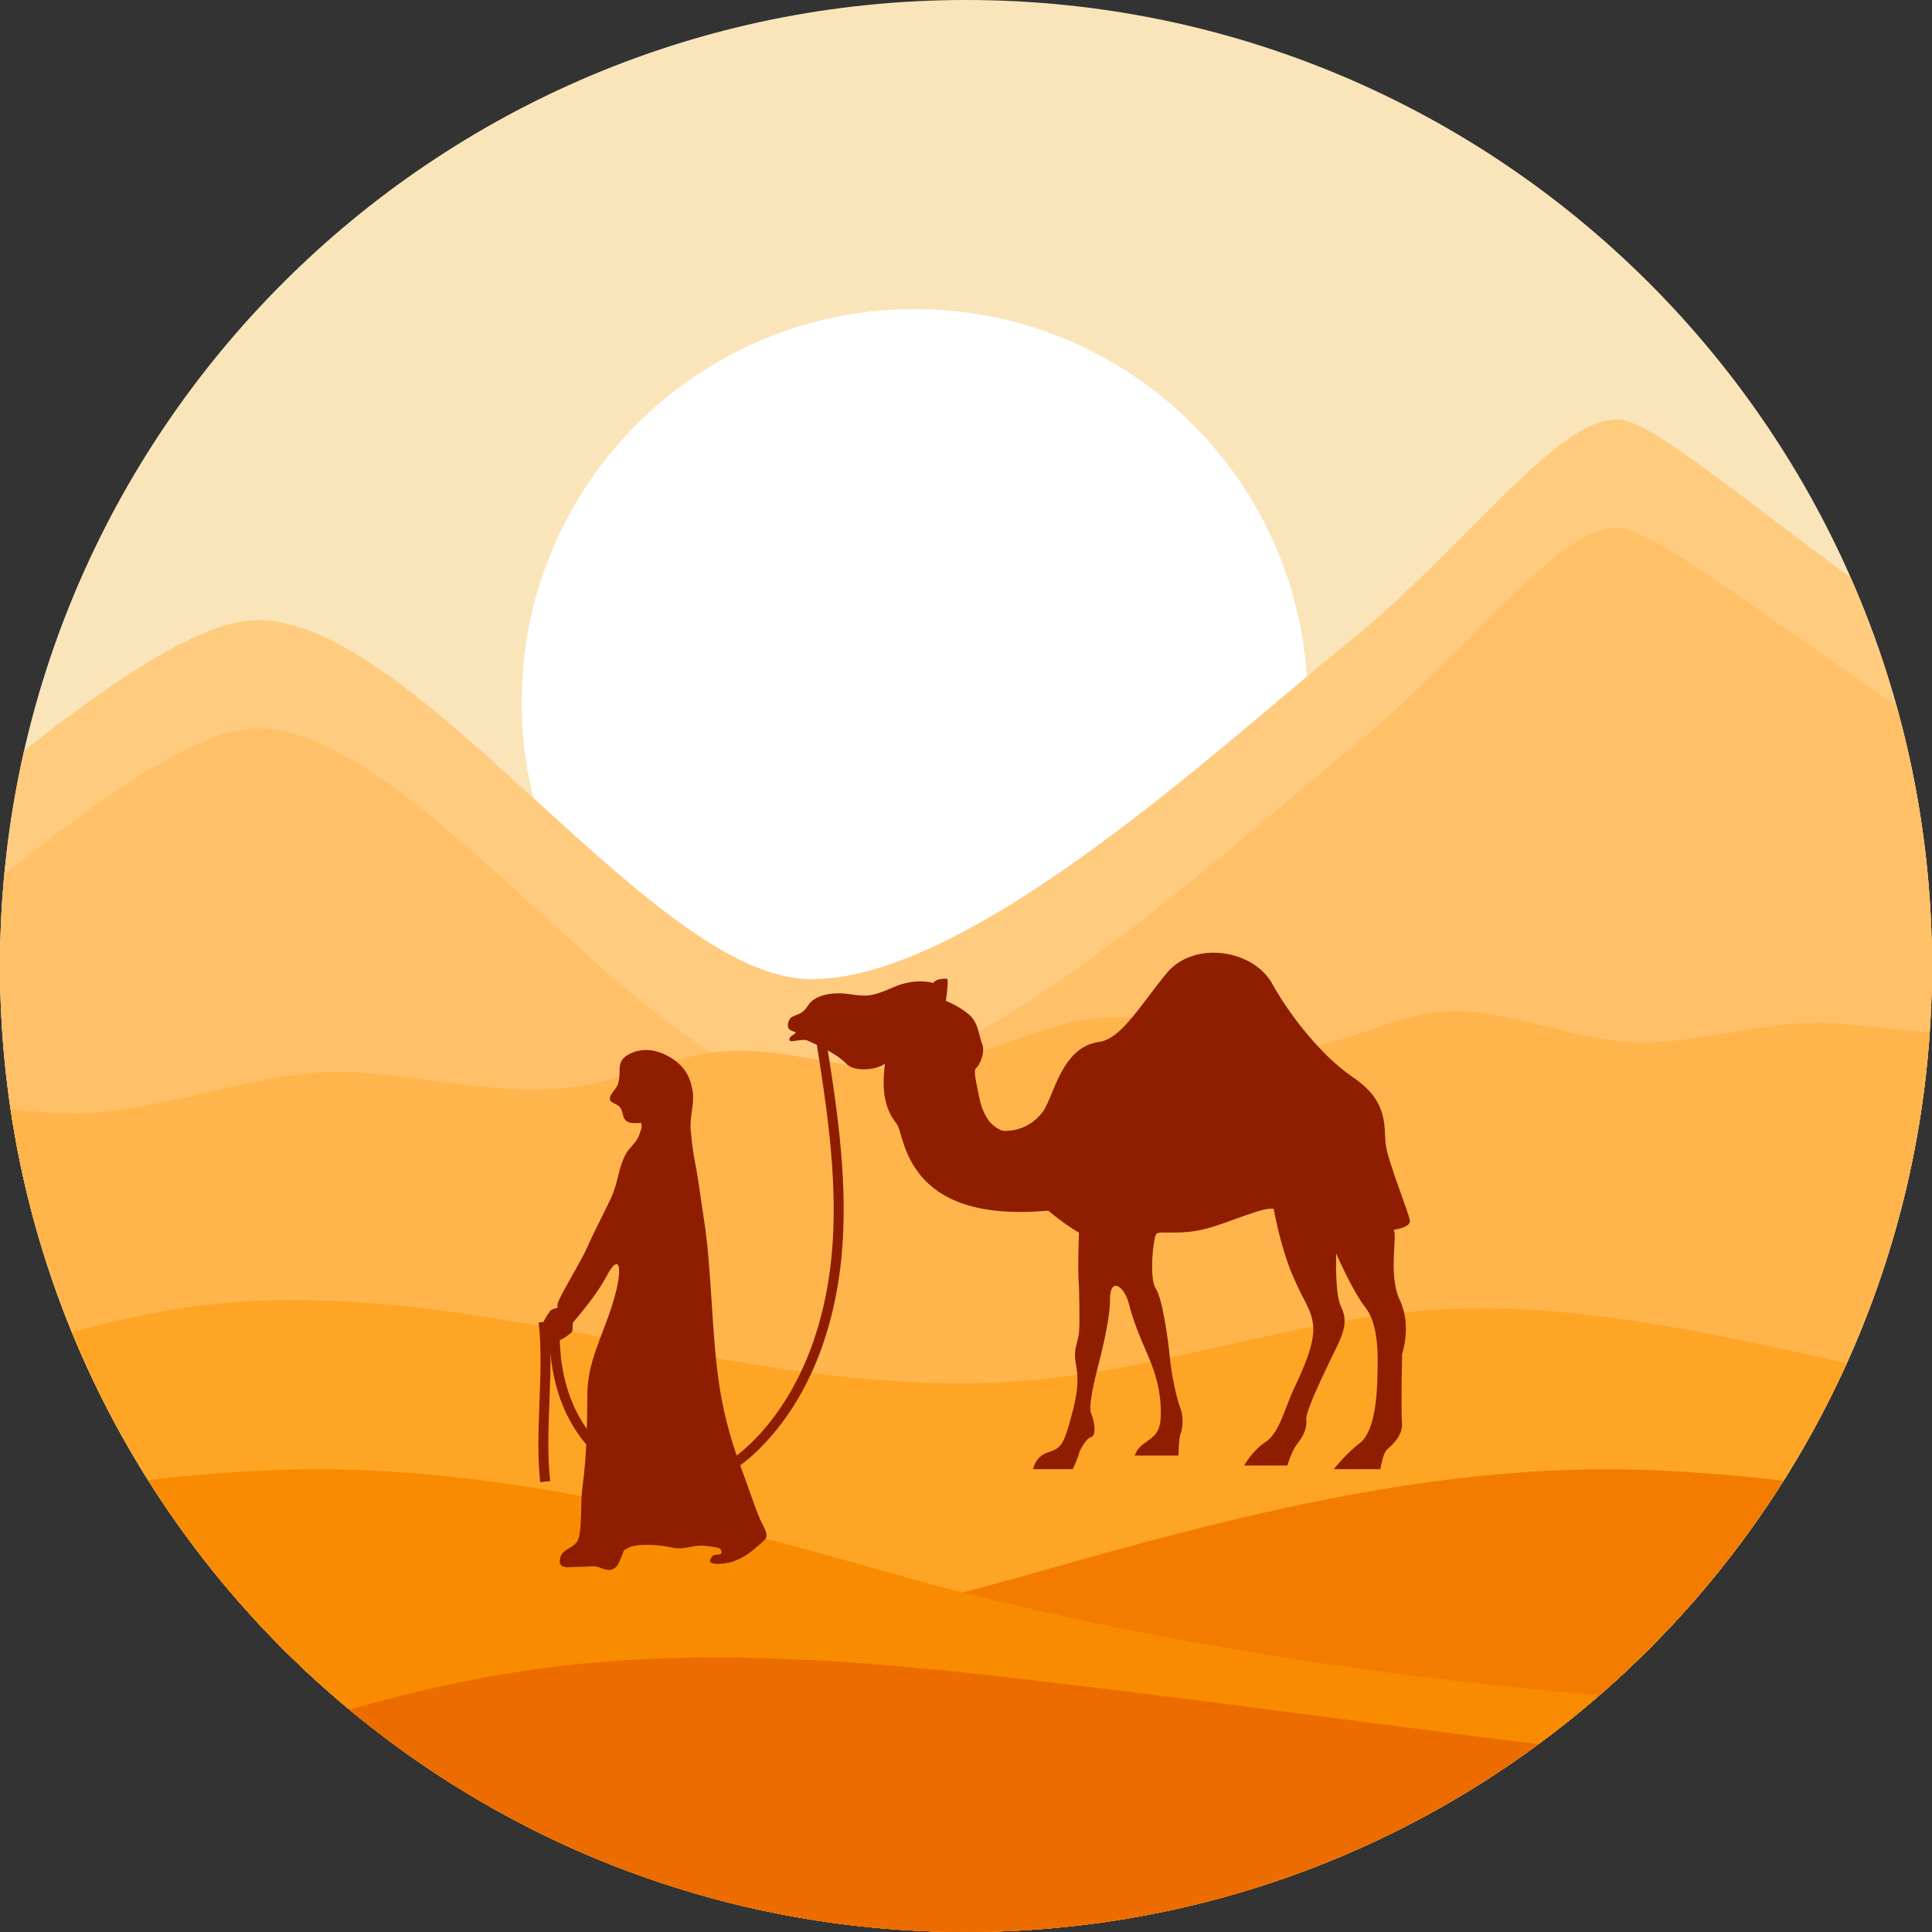 <?xml version="1.0"?>
<svg xmlns="http://www.w3.org/2000/svg" xmlns:xlink="http://www.w3.org/1999/xlink" version="1.1" id="Layer_1" x="0px" y="0px" viewBox="0 0 512 512" style="enable-background:new 0 0 512 512;" xml:space="preserve" width="512px" height="512px" class=""><rect x="0" y="0" width="512" height="512" fill="#333333" stroke="none"/><g><path style="fill:#FAE5BA" d="M255.997,0C397.385,0,512,114.615,512,255.997C512,397.385,397.385,512,255.997,512  C114.615,512,0,397.385,0,255.997C0,114.615,114.615,0,255.997,0z" data-original="#FFDFB1" class="active-path" data-old_color="#FFDFB1"/><path style="fill:#FFFFFF;" d="M242.385,81.914c57.513,0,104.137,46.624,104.137,104.137c0,57.507-46.624,104.132-104.137,104.132  c-57.507,0-104.132-46.624-104.132-104.132C138.253,128.539,184.878,81.914,242.385,81.914z" data-original="#FFFFFF" class=""/><path style="fill:#FFCB7F;" d="M6.398,198.907c23.491-18.566,45.392-33.042,59.344-34.433  c41.876-4.173,105.171,93.032,147.715,94.951c42.545,1.919,111.727-63.348,143.677-89.064s56.374-61.188,72.657-59.104  c8.394,1.08,31.926,20.721,60.642,41.794C504.293,184.555,512,219.375,512,255.997c0,102.453-60.19,190.836-147.134,231.749  c-22.893-0.687-37.01,1.28-88.606-6.069c-35.043-4.989-108.933-14.041-180.317-25.892C37.456,408.866,0,336.814,0,255.997  C0,236.374,2.213,217.262,6.398,198.907z" data-original="#FFCB7F" class=""/><path style="fill:#FFC068;" d="M1.145,231.796c25.452-20.545,49.606-37.127,64.598-38.624  c41.876-4.173,105.171,93.026,147.715,94.945c42.545,1.919,111.727-63.348,143.677-89.064c31.95-25.71,56.374-61.182,72.657-59.098  c9.022,1.15,38.911,24.014,72.763,46.953c6.146,21.983,9.445,45.151,9.445,69.088c0,102.453-60.19,190.836-147.134,231.749  c-22.893-0.687-37.01,1.28-88.606-6.069c-35.043-4.989-108.933-14.041-180.317-25.892C37.456,408.866,0,336.814,0,255.997  C0,247.838,0.399,239.767,1.145,231.796z" data-original="#FFC068" class=""/><g>
	<path style="fill:#FFB54C;" d="M511.384,273.642c-7.232-0.675-14.81-1.503-23.157-2.33c-19.629-1.961-39.516,6.639-59.145,4.614   c-16.33-1.685-31.979-9.48-48.291-7.672c-12.873,1.426-24.36,8.74-37.309,9.556c-15.878,0.998-30.694-7.901-46.601-8.224   c-19.623-0.393-37.015,12.18-56.591,13.471c-16.095,1.057-31.92-5.647-48.004-4.479c-12.873,0.933-24.653,6.815-37.332,9.034   c-21.243,3.727-42.915-3.041-64.545-3.604c-19.194-0.505-47.188,10.008-66.365,10.912c-7.431,0.346-14.463-0.211-21.249-1.051   C21.096,417.295,127.482,512,255.997,512C391.456,512,502.315,406.794,511.384,273.642z" data-original="#FFB54C"/>
	<path style="fill:#FFA526;" d="M489.424,361.262c-36.552-8.048-73.203-16.6-110.084-14.082   c-36.106,2.471-70.468,15.485-106.509,18.613c-76.079,6.615-151.883-31.134-227.064-18.742c-8.84,1.462-17.756,3.604-26.708,6.005   C57.302,446.31,148.972,512,255.997,512C359.865,512,449.286,450.143,489.424,361.262z" data-original="#FFA526"/>
	<path style="fill:#F37C00;" d="M87.514,448.729c28.252-1.203,98.227-6.739,187.108-32.038   c53.387-15.197,107.888-29.461,163.852-27.054c11.417,0.487,22.81,1.456,34.163,2.794C427.298,464.272,347.227,512,255.997,512   C191.475,512,132.536,488.121,87.514,448.729z" data-original="#F37C00"/>
	<path style="fill:#F98B00;" d="M423.852,449.292c-47.17-3.992-119.264-12.896-188.482-32.601   c-53.392-15.197-107.888-29.461-163.858-27.054c-10.789,0.464-21.554,1.35-32.284,2.577C84.538,464.172,164.679,512,255.997,512   C320.219,512,378.906,488.35,423.852,449.292z" data-original="#F98B00"/>
	<path style="fill:#ED6C00;" d="M407.675,462.229c-47.229-5.87-94.347-12.462-140.425-17.692   c-41.406-4.702-83.511-7.948-124.77-2.266c-16.964,2.336-33.558,6.146-49.929,10.754C136.891,489.853,193.853,512,255.997,512   C312.776,512,365.218,493.504,407.675,462.229z" data-original="#ED6C00"/>
	<g>
		<path style="fill:#8F1D00" d="M208.838,272.139c-0.288-1.327,0.792-2.501,0.792-2.501c2.43-1.262,2.911-0.74,4.625-3.328    c1.708-2.612,6.298-3.522,10.783-2.865c4.473,0.657,5.77,0.81,11.751-1.826c5.976-2.618,10.536-1.121,10.536-1.121    c0.857-1.368,3.721-1.104,3.721-1.104c0.358,0.675-0.376,5.864-0.376,5.864s3.27,1.215,5.993,3.487    c2.735,2.26,2.647,5.547,3.604,7.86c0.969,2.313-0.792,5.911-1.579,6.428c-0.798,0.505-0.088,3.275,0.833,7.866    s2.982,6.656,2.982,6.656s2.06,2.148,3.774,2.148c5.23,0,8.547-2.988,10.043-5.03c3.064-4.179,4.878-17.146,14.898-18.537    c5.846-0.816,10.466-9.016,17.862-18.12c7.249-8.922,23.151-6.422,28.164,2.835c3.51,6.445,11.992,18.349,21.484,24.771    c9.474,6.41,7.942,13.237,8.5,17.704c0.558,4.461,6.275,18.402,6.41,20.216c0.141,1.814-4.32,2.36-4.32,2.36    c1.121,1.409-1.532,11.998,1.667,18.696c3.211,6.686,0.587,14.223,0.587,14.223s-0.305,15.197-0.029,18.261    c0.288,3.076-2.36,5.717-3.757,6.833c-1.397,1.115-1.955,5.441-1.955,5.441h-12.403c0,0,3.763-4.602,6.833-6.838    c3.064-2.231,4.455-8.5,4.731-16.307c0.282-7.813,0.282-15.344-3.199-19.799c-3.493-4.467-7.678-14.217-7.678-14.217    s-0.417,10.724,1.262,14.07c1.667,3.352,0.98,6.134-0.699,9.762c-1.673,3.633-8.787,17.563-8.505,20.216    c0.282,2.647-1.115,4.743-2.506,6.557c-1.397,1.808-2.512,5.576-2.512,5.576h-11.429c0,0,2.09-3.903,5.711-6.275    c3.622-2.366,5.019-8.922,7.531-14.223c2.501-5.289,5.571-12.133,5.019-16.723c-0.564-4.602-2.371-5.864-5.582-13.536    c-3.199-7.66-4.872-17.287-4.872-17.287c-3.223-0.411-11.165,3.498-17.985,5.301c-6.833,1.814-12.268,0.417-13.119,1.368    c-0.834,0.963-1.943,11.887-0.129,14.522c1.814,2.653,3.34,14.088,3.757,18.555c0.423,4.455,1.814,10.73,2.794,13.248    c0.974,2.506,0.428,5.858,0,6.686c-0.417,0.839-0.558,5.717-0.558,5.717H300.72c1.532-4.455,6.416-3.493,6.833-9.486    c0.417-5.993-0.974-11.575-3.205-16.729s-3.903-9.057-5.16-13.941c-1.256-4.878-5.025-7.249-5.025-1.256    c0,6.005-2.782,16.172-3.34,18.408c-0.558,2.236-2.512,10.038-1.673,11.851c0.834,1.814,1.538,5.864,0,6.275    s-3.082,3.903-3.082,3.903c-0.294,1.52-1.796,4.602-1.796,4.602h-10.466c0,0,0.423-3.352,3.903-4.461    c3.493-1.115,4.179-1.82,6.416-10.319c2.236-8.5,1.256-10.877,0.845-14.088c-0.423-3.199,0.687-4.743,0.969-7.243    c0.282-2.506,0-12.133,0-12.133c-0.417-4.179,0-14.44,0-14.44c-3.968-2.289-8.153-5.846-8.153-5.846    c-38.477,3.54-37.849-20.169-40.156-23.004c-4.397-5.4-3.451-11.939-3.164-15.978c-1.027,1.327-7.801,2.665-10.237,0.012    c-2.571-2.788-8.676-5.383-10.172-6.075c-1.497-0.693-4.954,0.81-4.878-0.264c0.088-1.08,1.503-1.362,1.667-1.814    C211.016,273.26,209.114,273.46,208.838,272.139z" data-original="#8F1D00" class=""/>
		<path style="fill:#8F1D00" d="M169.933,297.579c-1.332,0-3.046,0.352-4.109-0.657c-0.963-0.922-0.646-2.518-1.62-3.622    c-0.64-0.728-2.401-1.021-2.565-1.908c-0.235-1.362,1.691-2.718,2.107-4.021c1.18-3.639-0.922-6.081,3.199-8.118    c3.651-1.796,7.531-0.974,10.877,1.086c3.405,2.107,5.072,4.79,5.711,8.682c0.593,3.581-0.839,6.938-0.493,10.531    c0.358,3.61,0.61,5.794,1.25,9.034c0.886,4.449,1.385,9.057,2.107,13.53c2.454,15.268,1.955,30.893,4.408,46.172    c1.192,7.502,3.41,15.086,6.122,22.147c1.556,4.074,2.823,8.247,4.532,12.274c0.552,1.315,2.031,3.293,1.585,4.796    c-0.153,0.546-1.978,1.99-2.788,2.694c-2.283,1.996-4.984,3.639-8.001,4.085c-2.066,0.305-5.752,0.475-3.287-2.049    c0.47-0.47,3.041,0.258,2.025-1.632c-0.317-0.593-3.099-0.798-3.722-0.892c-2.553-0.376-3.939,0.311-6.433,0.575    c-2.066,0.229-3.857-0.511-5.911-0.693c-2.313-0.2-6.492-0.505-8.605,0.693c-1.544,0.869-0.834,0.622-1.608,2.242    c-0.704,1.462-0.91,2.911-2.683,3.44c-1.509,0.446-2.835-0.728-4.303-0.845c-1.409-0.117-3.046,0.153-4.485,0.117    c-2.113-0.047-5.676,0.922-4.772-2.389c0.804-2.988,4.402-2.201,5.066-5.94c0.728-4.138,0.258-8.693,0.834-12.92    c1.092-8.018,1.25-16.324,1.274-24.407c0.029-8.723,4.103-15.667,6.598-23.767c0.822-2.7,1.679-5.617,1.814-8.458    c0.211-4.138-1.831-2.031-2.999,0.294c-1.972,3.886-5.617,8.623-9.051,12.638c-0.528,0.61,0.035,2.26-0.528,2.782    c-0.904,0.81-1.855,1.485-2.859,1.961c-2.8,1.332-5.218-0.241-4.866-3.452c0.164-1.556,1.139-2.882,2.066-4.173    c0.34-0.475,1.444-0.693,1.972-0.869c0.346-0.117-0.558,0.012,0.346-1.99c1.673-3.669,6.022-10.56,7.619-14.293    c1.685-3.915,4.567-9.222,6.322-13.119c1.826-4.033,1.661-7.273,3.722-11.211c0.851-1.632,2.354-2.718,3.158-4.185    c0.863-1.597,0.745-2.559,1.749-4.314c-0.311,1.291-0.317,1.743-0.511,2.935L169.933,297.579z" data-original="#8F1D00" class=""/>
		<path style="fill:#8F1D00" d="M145.379,350.15c0.153,1.215,0.264,2.459,0.335,3.716c0.006-1.685,0.1-3.375,0.252-5.042    l2.63,0.247c-0.558,5.747-0.194,11.675,1.268,17.24c1.332,5.089,3.587,9.897,6.862,14c3.498,4.361,8.3,7.766,13.565,9.656    c4.96,1.755,10.319,2.172,15.373,0.74c2.97-0.845,5.723-2.266,8.271-4.033l0,0c2.583-1.796,4.937-3.962,7.079-6.269    c5.923-6.398,10.349-13.959,13.512-22.112c3.51-9.098,5.453-18.919,6.122-28.686c0.622-9.292,0.2-18.596-0.751-27.882l0,0    c-0.951-9.345-2.436-18.654-3.915-27.905l2.606-0.411c1.485,9.304,2.988,18.672,3.939,28.04v0.012    c0.963,9.421,1.391,18.872,0.751,28.334c-0.681,9.996-2.671,20.087-6.293,29.455c-3.275,8.435-7.872,16.283-14.035,22.945    c-2.26,2.442-4.766,4.731-7.502,6.651l0,0c-2.776,1.931-5.794,3.469-9.057,4.402c-5.612,1.597-11.54,1.156-16.999-0.804    c-5.7-2.025-10.918-5.729-14.71-10.472c-3.54-4.414-5.946-9.55-7.373-14.998c-0.722-2.771-1.192-5.617-1.432-8.482    c0.07,4.25-0.112,8.635-0.276,13.031c-0.276,7.208-0.564,14.428,0.217,20.955l-2.636,0.311    c-0.781-6.686-0.499-14.029-0.211-21.372c0.264-7.214,0.552-14.428-0.223-20.95L145.379,350.15z" data-original="#8F1D00" class=""/>
	</g>
</g></g> </svg>
